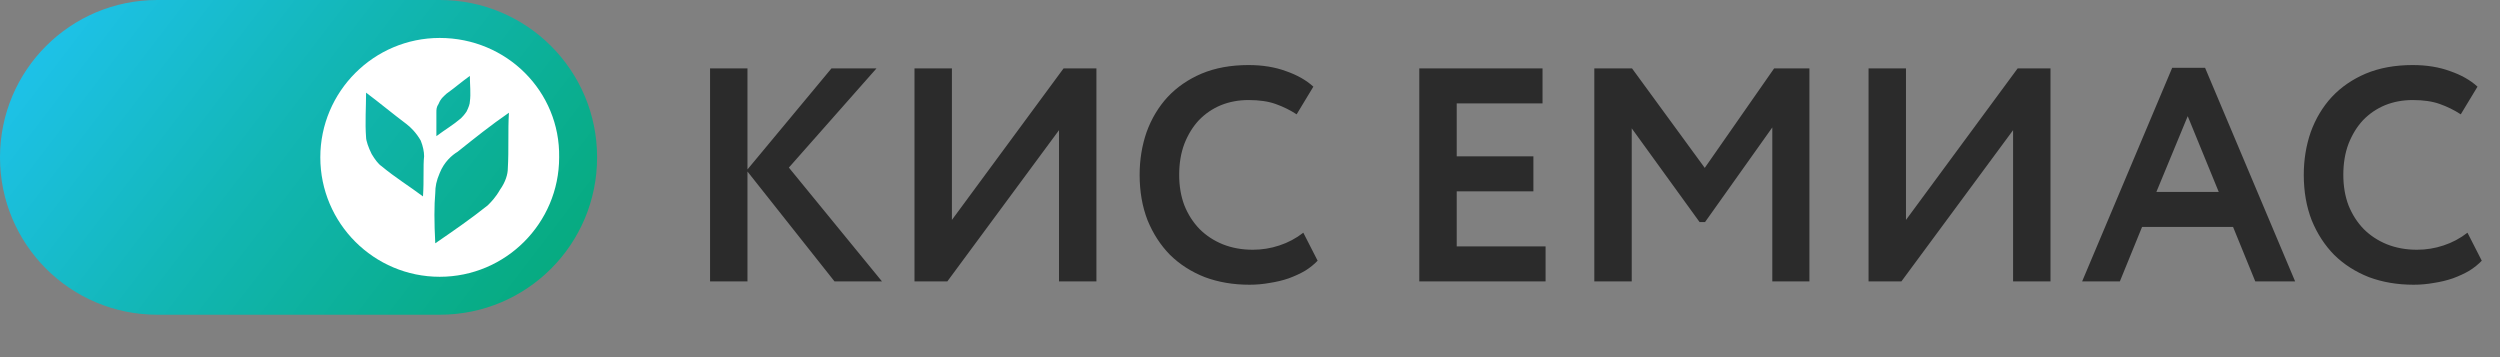 <svg width="224" height="32" viewBox="0 0 224 32" fill="none" xmlns="http://www.w3.org/2000/svg">
<rect x="0" y="0" width="224" height="32" fill="#808080" stroke="none"/>
<path d="M39.4 28.2H14.1C6.3 28.2 0 21.9 0 14.1C0 6.3 6.3 0 14.1 0H39.4C47.2 0 53.5 6.3 53.5 14.1C53.5 21.9 47.2 28.2 39.4 28.2Z" fill="url(#paint0_linear)"/>
<path d="M63.621 6.129H66.974V15.18L74.499 6.129H78.533L70.682 15.016L79.024 25.212H74.771L66.974 15.37V25.212H63.621V6.129ZM81.938 25.212V6.129H85.291V19.705L95.296 6.129H98.24V25.212H94.887V11.663L84.882 25.212H81.938ZM118.059 23.358C117.75 23.685 117.377 23.985 116.941 24.258C116.505 24.512 116.014 24.739 115.469 24.939C114.942 25.121 114.378 25.257 113.779 25.348C113.179 25.457 112.57 25.512 111.952 25.512C110.498 25.512 109.162 25.285 107.945 24.83C106.745 24.358 105.709 23.694 104.837 22.84C103.983 21.968 103.31 20.932 102.82 19.732C102.347 18.515 102.111 17.161 102.111 15.67C102.111 14.307 102.32 13.026 102.738 11.826C103.174 10.627 103.801 9.582 104.619 8.691C105.455 7.801 106.473 7.101 107.672 6.592C108.89 6.083 110.289 5.829 111.87 5.829C113.124 5.829 114.242 6.011 115.224 6.374C116.223 6.719 117.041 7.183 117.677 7.764L116.178 10.245C115.596 9.864 114.969 9.555 114.297 9.318C113.642 9.082 112.834 8.964 111.87 8.964C110.98 8.964 110.153 9.118 109.39 9.427C108.644 9.736 107.99 10.182 107.427 10.763C106.882 11.345 106.445 12.054 106.118 12.89C105.809 13.707 105.655 14.634 105.655 15.67C105.655 16.67 105.809 17.579 106.118 18.396C106.445 19.214 106.9 19.923 107.481 20.523C108.063 21.104 108.754 21.559 109.553 21.886C110.371 22.213 111.271 22.377 112.252 22.377C113.07 22.377 113.86 22.249 114.624 21.995C115.405 21.741 116.123 21.359 116.777 20.85L118.059 23.358ZM127.169 6.129H138.21V9.264H130.522V14.007H137.392V17.142H130.522V22.077H138.483V25.212H127.169V6.129ZM142.85 6.129H146.23L152.746 15.043L158.961 6.129H162.124V25.212H158.798V11.418L152.773 19.896H152.282L146.203 11.499V25.212H142.85V6.129ZM167.423 25.212V6.129H170.776V19.705L180.781 6.129H183.725V25.212H180.372V11.663L170.367 25.212H167.423ZM194.629 6.074H197.574L205.643 25.212H202.072L200.082 20.332H191.93L189.94 25.212H186.56L194.629 6.074ZM193.212 17.197H198.8L196.02 10.409L193.212 17.197ZM222.366 23.358C222.057 23.685 221.684 23.985 221.248 24.258C220.812 24.512 220.321 24.739 219.776 24.939C219.249 25.121 218.686 25.257 218.086 25.348C217.486 25.457 216.877 25.512 216.259 25.512C214.805 25.512 213.47 25.285 212.252 24.83C211.052 24.358 210.016 23.694 209.144 22.84C208.29 21.968 207.617 20.932 207.127 19.732C206.654 18.515 206.418 17.161 206.418 15.67C206.418 14.307 206.627 13.026 207.045 11.826C207.481 10.627 208.108 9.582 208.926 8.691C209.762 7.801 210.78 7.101 211.979 6.592C213.197 6.083 214.596 5.829 216.178 5.829C217.432 5.829 218.549 6.011 219.531 6.374C220.53 6.719 221.348 7.183 221.984 7.764L220.485 10.245C219.903 9.864 219.276 9.555 218.604 9.318C217.95 9.082 217.141 8.964 216.178 8.964C215.287 8.964 214.46 9.118 213.697 9.427C212.952 9.736 212.297 10.182 211.734 10.763C211.189 11.345 210.753 12.054 210.425 12.89C210.116 13.707 209.962 14.634 209.962 15.67C209.962 16.67 210.116 17.579 210.425 18.396C210.753 19.214 211.207 19.923 211.788 20.523C212.37 21.104 213.061 21.559 213.86 21.886C214.678 22.213 215.578 22.377 216.559 22.377C217.377 22.377 218.168 22.249 218.931 21.995C219.713 21.741 220.43 21.359 221.085 20.85L222.366 23.358Z" fill="#2B2B2B"/>
<path d="M39.4 3.4C33.5 3.4 28.7 8.2 28.7 14.1C28.7 20 33.5 24.8 39.4 24.8C45.3 24.8 50.1 20 50.1 14.1C50.2 8.2 45.4 3.4 39.4 3.4ZM39.1 10.1C39.1 9.8 39.1 9.6 39.3 9.3C39.5 8.8 39.8 8.6 40 8.4C40.7 7.9 41.4 7.3 42.1 6.8C42.1 7.6 42.2 8.4 42.1 9.1C42.1 9.3 42 9.6 41.8 10C41.6 10.3 41.4 10.5 41.3 10.6C40.6 11.2 39.9 11.6 39.1 12.2C39.1 11.3 39.1 10.6 39.1 10.1ZM37.9 17.6C36.7 16.7 35.4 15.9 34.2 14.9C33.9 14.7 33.6 14.3 33.3 13.8C33 13.2 32.8 12.6 32.8 12.3C32.7 11 32.8 9.6 32.8 8.3C34 9.2 35.2 10.2 36.4 11.1C36.8 11.4 37.3 11.9 37.7 12.6C37.9 13.1 38 13.6 38 14C37.9 14.9 38 16.1 37.9 17.6ZM45.5 15.1C45.5 15.6 45.3 16.3 44.8 17C44.4 17.7 44 18.1 43.7 18.4C42.2 19.6 40.6 20.7 39 21.8C38.9 19.9 38.9 18.4 39 17.3C39 16.7 39.1 16.2 39.4 15.5C39.8 14.5 40.5 13.9 41 13.6C42.5 12.4 44 11.2 45.6 10.1C45.5 11.7 45.6 13.4 45.5 15.1Z" fill="white"/>
<defs>
<linearGradient id="paint0_linear" x1="-3.988" y1="-9.441" x2="97.91" y2="68.537" gradientUnits="userSpaceOnUse">
<stop offset="0.072" stop-color="#20C4F4"/>
<stop offset="0.076" stop-color="#20C4F3"/>
<stop offset="0.285" stop-color="#12B6B4"/>
<stop offset="0.462" stop-color="#08AC87"/>
<stop offset="0.598" stop-color="#02A66A"/>
<stop offset="0.677" stop-color="#00A460"/>
</linearGradient>
</defs>
</svg>
